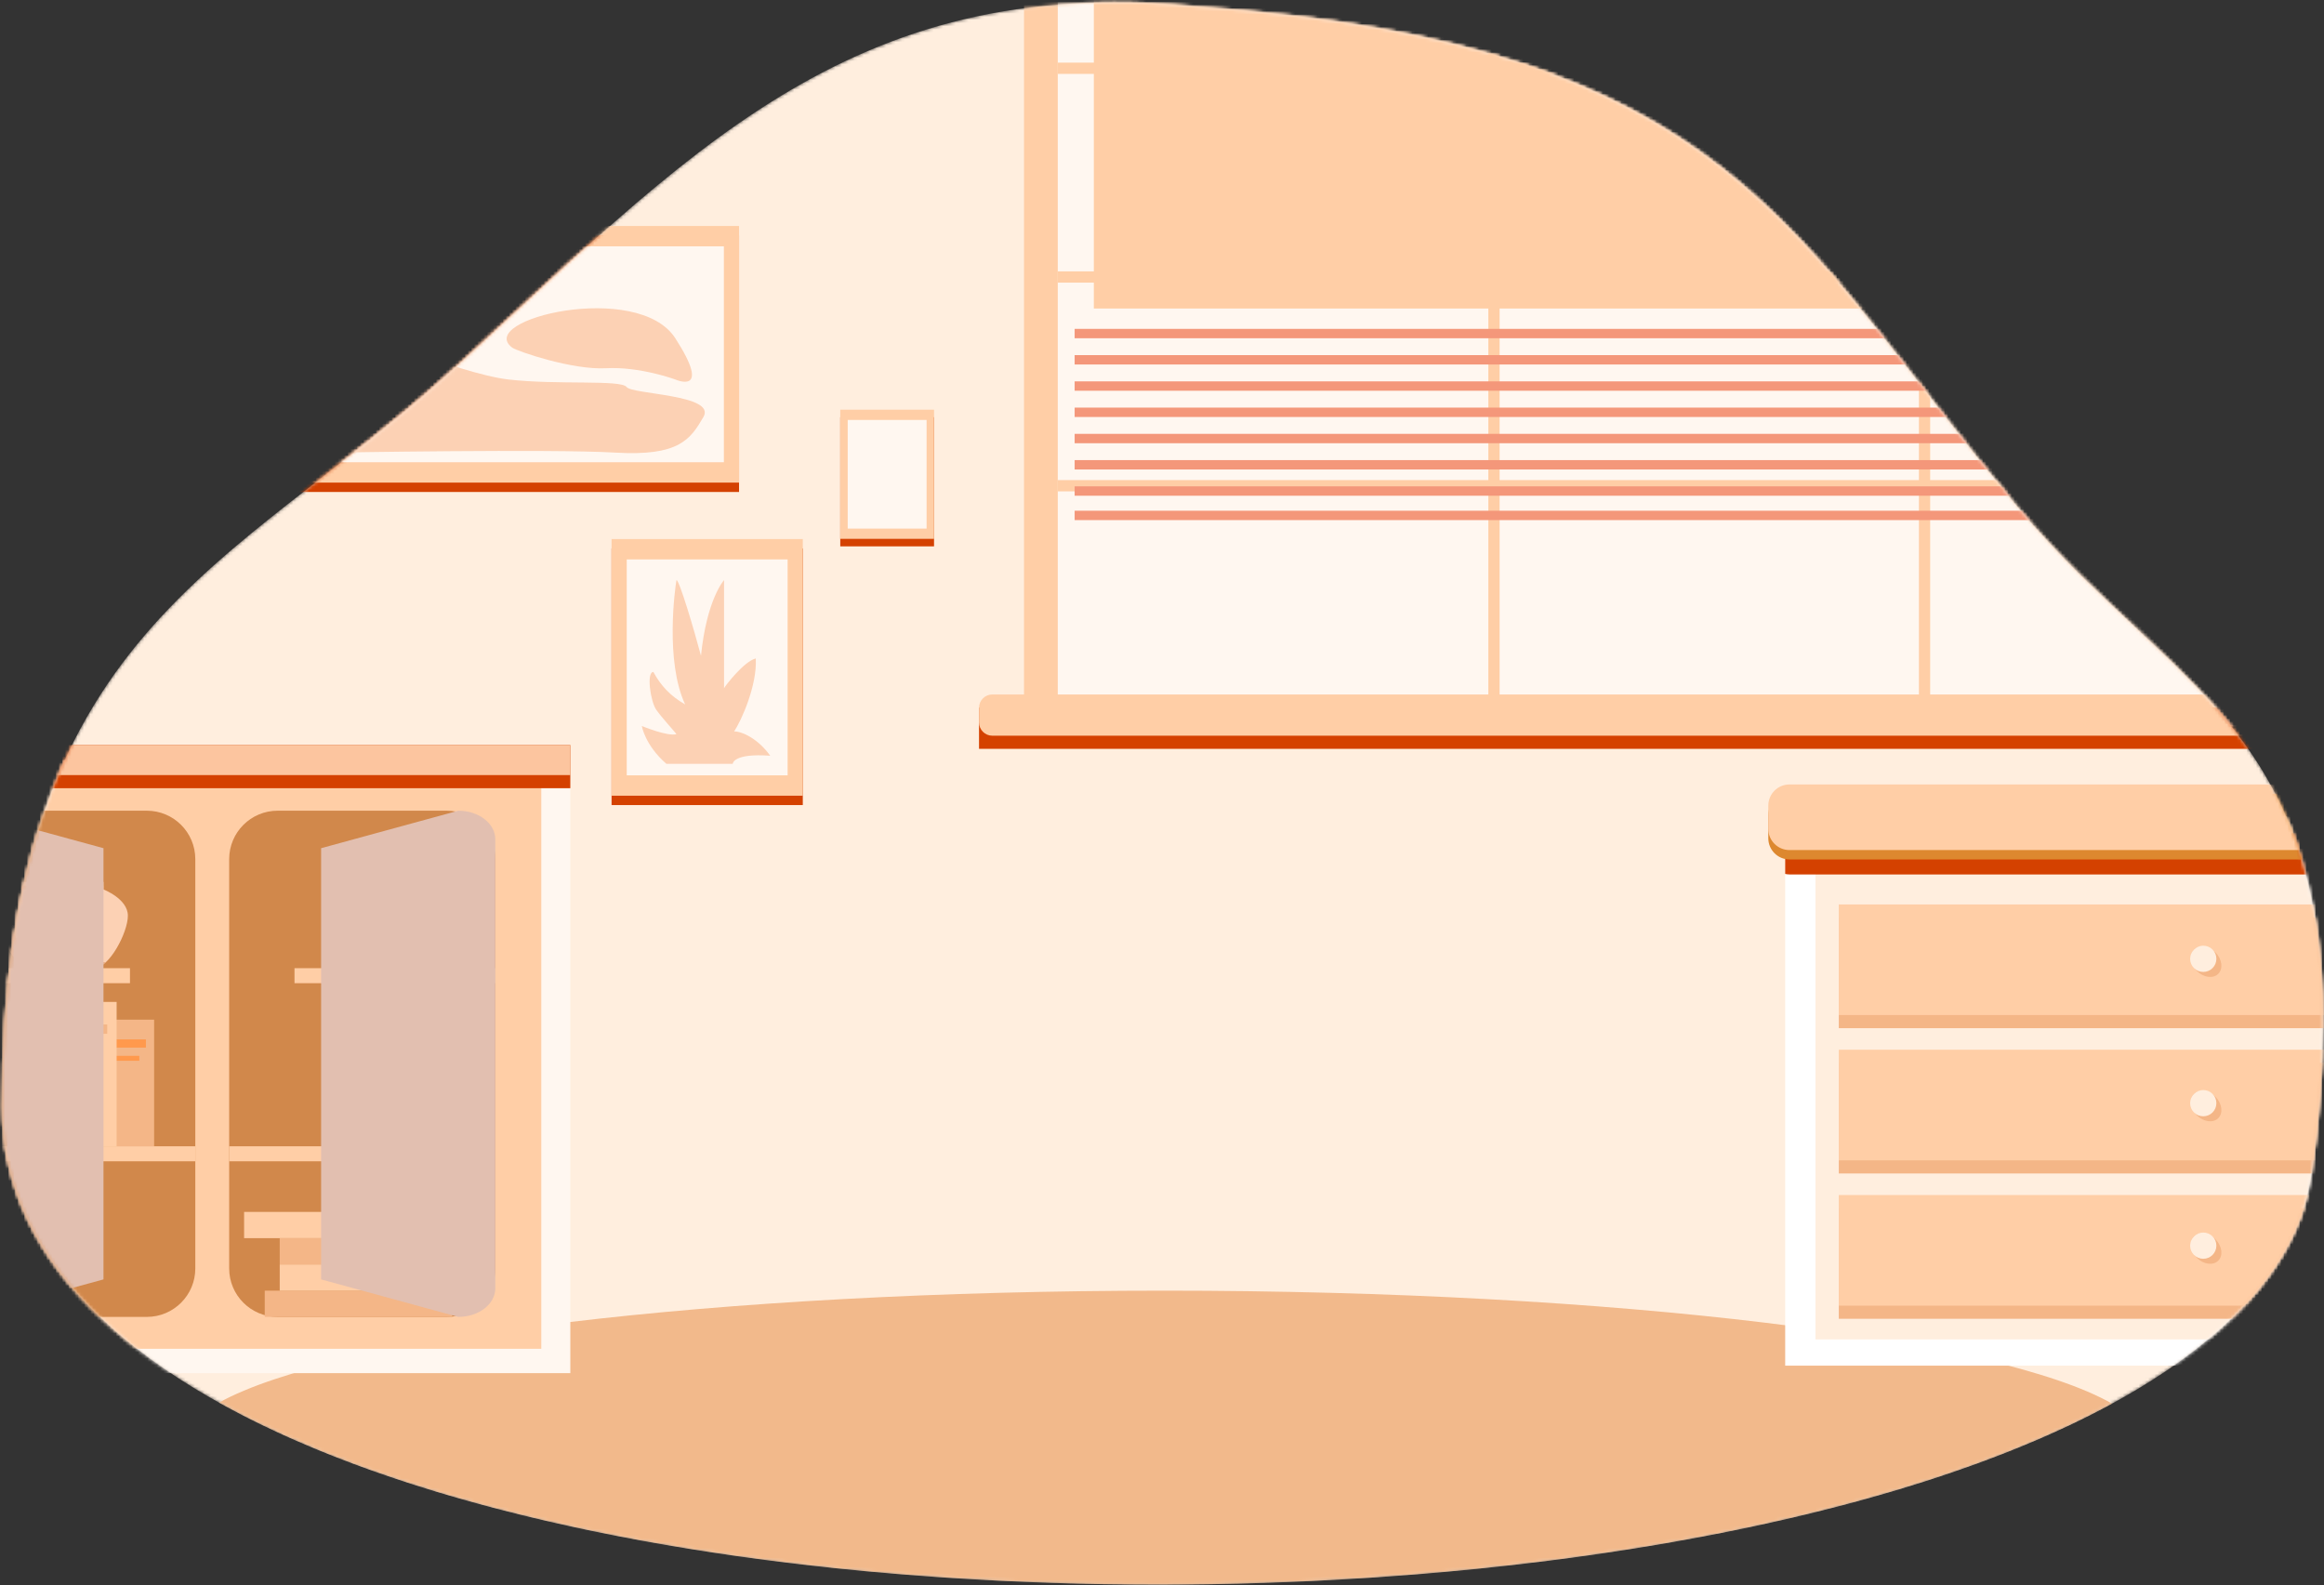 <?xml version="1.0" encoding="UTF-8"?>
<svg width="733px" height="500px" viewBox="0 0 733 500" version="1.1" xmlns="http://www.w3.org/2000/svg" xmlns:xlink="http://www.w3.org/1999/xlink">
    <rect x="0" y="0" width="733" height="500" fill="#333333" stroke="none"/>
    <!-- Generator: Sketch 60.1 (88133) - https://sketch.com -->
    <title>橱柜书柜窗子相框居家场景</title>
    <desc>Created with Sketch.</desc>
    <defs>
        <path d="M142.039,117.531 C73.446,180.035 0.714,199.133 0.714,349.327 L0.714,349.327 C0.714,451.722 182.929,499.984 365.164,500 L365.164,500 L365.339,500 C541.924,499.993 718.441,454.685 729.211,369.432 L729.211,369.432 C747.546,231.655 688.75,223.055 636.379,160.106 L636.379,160.106 C564.85,74.13 546.499,14.05 376.2,2.224 L376.2,2.224 C367.527,1.376 359.208,0.966 351.225,0.966 L351.225,0.966 C259.058,0.966 210.17,55.447 142.039,117.531" id="path-1"></path>
        <path d="M142.039,117.531 C73.446,180.035 0.714,199.133 0.714,349.327 L0.714,349.327 C0.714,451.722 182.929,499.984 365.164,500 L365.164,500 L365.339,500 C541.924,499.993 718.441,454.685 729.211,369.432 L729.211,369.432 C747.546,231.655 688.75,223.055 636.379,160.106 L636.379,160.106 C564.85,74.13 546.499,14.05 376.2,2.224 L376.2,2.224 C367.527,1.376 359.208,0.966 351.225,0.966 L351.225,0.966 C259.058,0.966 210.17,55.447 142.039,117.531" id="path-3"></path>
        <path d="M142.039,118.325 C73.446,180.829 0.714,199.927 0.714,350.121 L0.714,350.121 C0.714,452.516 182.929,500.778 365.164,500.794 L365.164,500.794 L365.339,500.794 C541.924,500.787 718.441,455.479 729.211,370.226 L729.211,370.226 C747.546,232.449 688.75,223.849 636.379,160.9 L636.379,160.9 C564.85,74.924 546.499,14.844 376.2,3.018 L376.2,3.018 C367.527,2.17 359.208,1.76 351.225,1.76 L351.225,1.76 C259.058,1.76 210.17,56.241 142.039,118.325 L142.039,118.325 Z" id="path-5"></path>
    </defs>
    <g id="页面-1" stroke="none" stroke-width="1" fill="none" fill-rule="evenodd">
        <g id="画板" transform="translate(-200, -155)">
            <g id="橱柜书柜窗子相框居家场景" transform="translate(200, 154)">
                <g id="编组" transform="translate(0, 0.794)">
                    <mask id="mask-2" fill="white">
                        <use xlink:href="#path-1"></use>
                    </mask>
                    <g id="Clip-2"></g>
                    <path d="M0.714,349.326 C0.714,550.966 707.326,542.687 729.211,369.431 C747.547,231.655 688.751,223.055 636.38,160.105 C564.85,74.129 546.499,14.05 376.2,2.224 C267.398,-8.42 216.071,50.069 142.039,117.531 C73.446,180.034 0.714,199.132 0.714,349.326" id="Fill-1" fill="#FFEEDE" mask="url(#mask-2)"></path>
                </g>
                <g id="编组" transform="translate(0, 0.794)">
                    <mask id="mask-4" fill="white">
                        <use xlink:href="#path-3"></use>
                    </mask>
                    <g id="Clip-4"></g>
                    <path d="M367.33,407.276 C225.377,407.276 105.723,422.214 69.051,442.593 C209.686,520.972 529.711,517.171 666.171,442.911 C630.176,422.37 510.019,407.276 367.33,407.276" id="Fill-3" fill="#F2B98B" mask="url(#mask-4)"></path>
                </g>
                <mask id="mask-6" fill="white">
                    <use xlink:href="#path-5"></use>
                </mask>
                <g id="Clip-6"></g>
                <polygon id="Fill-5" fill="#FFFFFF" mask="url(#mask-6)" points="563.056 431.723 829.148 431.723 829.148 258.467 563.056 258.467"></polygon>
                <polygon id="Fill-7" fill="#FFEEDE" mask="url(#mask-6)" points="572.604 423.444 819.6 423.444 819.6 260.241 572.604 260.241"></polygon>
                <path d="M563.056,276.637 C563.524,276.74 564.009,276.798 564.508,276.798 L827.696,276.798 C828.195,276.798 828.68,276.74 829.148,276.637 L829.148,263.788 L563.056,263.788 L563.056,276.637 Z" id="Fill-8" fill="#D44100" mask="url(#mask-6)"></path>
                <path d="M827.793,251.371 L564.41,251.371 C560.723,251.371 557.733,254.361 557.733,258.048 L557.733,265.39 C557.733,269.078 560.723,272.067 564.41,272.067 L827.793,272.067 C831.481,272.067 834.47,269.078 834.47,265.39 L834.47,258.048 C834.47,254.361 831.481,251.371 827.793,251.371" id="Fill-9" fill="#DD882F" mask="url(#mask-6)"></path>
                <path d="M827.793,248.414 L564.41,248.414 C560.723,248.414 557.733,251.404 557.733,255.091 L557.733,262.433 C557.733,266.121 560.723,269.11 564.41,269.11 L827.793,269.11 C831.481,269.11 834.47,266.121 834.47,262.433 L834.47,255.091 C834.47,251.404 831.481,248.414 827.793,248.414" id="Fill-10" fill="#FFCEA6" mask="url(#mask-6)"></path>
                <polygon id="Fill-11" fill="#F4B687" mask="url(#mask-6)" points="579.965 416.94 810.226 416.94 810.226 382.052 579.965 382.052"></polygon>
                <polygon id="Fill-12" fill="#FFCEA6" mask="url(#mask-6)" points="579.965 412.8 810.226 412.8 810.226 377.912 579.965 377.912"></polygon>
                <path d="M698.749,391.853 C700.862,393.968 701.266,396.993 699.649,398.609 C698.034,400.225 695.01,399.822 692.894,397.707 C690.779,395.592 690.376,392.568 691.992,390.952 C693.609,389.335 696.634,389.739 698.749,391.853" id="Fill-13" fill="#F4B687" mask="url(#mask-6)"></path>
                <path d="M699.058,393.878 C699.058,396.164 697.205,398.018 694.919,398.018 C692.633,398.018 690.78,396.164 690.78,393.878 C690.78,391.592 692.633,389.739 694.919,389.739 C697.205,389.739 699.058,391.592 699.058,393.878" id="Fill-14" fill="#FFEEDE" mask="url(#mask-6)"></path>
                <polygon id="Fill-15" fill="#F4B687" mask="url(#mask-6)" points="579.965 325.286 810.226 325.286 810.226 290.398 579.965 290.398"></polygon>
                <polygon id="Fill-16" fill="#FFCEA6" mask="url(#mask-6)" points="579.965 321.147 810.226 321.147 810.226 286.259 579.965 286.259"></polygon>
                <path d="M698.749,301.382 C700.862,303.496 701.266,306.521 699.649,308.137 C698.034,309.754 695.01,309.35 692.894,307.236 C690.779,305.121 690.376,302.097 691.992,300.48 C693.609,298.863 696.634,299.267 698.749,301.382" id="Fill-17" fill="#F4B687" mask="url(#mask-6)"></path>
                <path d="M699.058,303.407 C699.058,305.693 697.205,307.547 694.919,307.547 C692.633,307.547 690.78,305.693 690.78,303.407 C690.78,301.121 692.633,299.268 694.919,299.268 C697.205,299.268 699.058,301.121 699.058,303.407" id="Fill-18" fill="#FFEEDE" mask="url(#mask-6)"></path>
                <polygon id="Fill-19" fill="#F4B687" mask="url(#mask-6)" points="579.965 371.113 810.226 371.113 810.226 336.225 579.965 336.225"></polygon>
                <polygon id="Fill-20" fill="#FFCEA6" mask="url(#mask-6)" points="579.965 366.973 810.226 366.973 810.226 332.085 579.965 332.085"></polygon>
                <path d="M698.749,346.913 C700.862,349.027 701.266,352.052 699.649,353.669 C698.034,355.285 695.01,354.881 692.894,352.767 C690.779,350.652 690.376,347.628 691.992,346.011 C693.609,344.394 696.634,344.799 698.749,346.913" id="Fill-21" fill="#F4B687" mask="url(#mask-6)"></path>
                <path d="M699.058,348.938 C699.058,351.224 697.205,353.078 694.919,353.078 C692.633,353.078 690.78,351.224 690.78,348.938 C690.78,346.653 692.633,344.799 694.919,344.799 C697.205,344.799 699.058,346.653 699.058,348.938" id="Fill-22" fill="#FFEEDE" mask="url(#mask-6)"></path>
                <polygon id="Fill-23" fill="#FFCEA6" mask="url(#mask-6)" points="322.982 230.084 755.234 230.084 755.234 -9.399 322.982 -9.399"></polygon>
                <polygon id="Fill-24" fill="#FFF7F0" mask="url(#mask-6)" points="333.625 230.084 744.59 230.084 744.59 -11.173 333.625 -11.173"></polygon>
                <polygon id="Fill-25" fill="#D44100" mask="url(#mask-6)" points="308.79 237.179 770.016 237.179 770.016 224.17 308.79 224.17"></polygon>
                <path d="M765.82,233.04 L312.987,233.04 C310.669,233.04 308.79,231.161 308.79,228.843 L308.79,224.228 C308.79,221.91 310.669,220.031 312.987,220.031 L765.82,220.031 C768.137,220.031 770.016,221.91 770.016,224.228 L770.016,228.843 C770.016,231.161 768.137,233.04 765.82,233.04" id="Fill-26" fill="#FFCEA6" mask="url(#mask-6)"></path>
                <polygon id="Fill-27" fill="#FFCEA6" mask="url(#mask-6)" points="333.625 24.305 744.59 24.305 744.59 20.757 333.625 20.757"></polygon>
                <polygon id="Fill-28" fill="#FFCEA6" mask="url(#mask-6)" points="469.431 221.805 472.979 221.805 472.979 -23 469.431 -23"></polygon>
                <polygon id="Fill-29" fill="#FFCEA6" mask="url(#mask-6)" points="605.237 221.805 608.785 221.805 608.785 -23 605.237 -23"></polygon>
                <polygon id="Fill-30" fill="#FFCEA6" mask="url(#mask-6)" points="333.625 90.139 744.59 90.139 744.59 86.591 333.625 86.591"></polygon>
                <polygon id="Fill-31" fill="#FFCEA6" mask="url(#mask-6)" points="333.625 155.972 744.59 155.972 744.59 152.424 333.625 152.424"></polygon>
                <polygon id="Fill-32" fill="#FFCEA6" mask="url(#mask-6)" points="345 98.307 744.139 98.307 744.139 -17 345 -17"></polygon>
                <polygon id="Fill-33" fill="#F4977A" mask="url(#mask-6)" points="338.946 107.681 738.085 107.681 738.085 104.724 338.946 104.724"></polygon>
                <polygon id="Fill-34" fill="#F4977A" mask="url(#mask-6)" points="338.946 115.96 738.085 115.96 738.085 113.003 338.946 113.003"></polygon>
                <polygon id="Fill-35" fill="#F4977A" mask="url(#mask-6)" points="338.946 124.238 738.085 124.238 738.085 121.281 338.946 121.281"></polygon>
                <polygon id="Fill-36" fill="#F4977A" mask="url(#mask-6)" points="338.946 132.516 738.085 132.516 738.085 129.559 338.946 129.559"></polygon>
                <polygon id="Fill-37" fill="#F4977A" mask="url(#mask-6)" points="338.946 140.795 738.085 140.795 738.085 137.838 338.946 137.838"></polygon>
                <polygon id="Fill-38" fill="#F4977A" mask="url(#mask-6)" points="338.946 149.074 738.085 149.074 738.085 146.117 338.946 146.117"></polygon>
                <polygon id="Fill-39" fill="#F4977A" mask="url(#mask-6)" points="338.946 157.352 738.085 157.352 738.085 154.395 338.946 154.395"></polygon>
                <polygon id="Fill-40" fill="#F4977A" mask="url(#mask-6)" points="338.946 165.039 738.085 165.039 738.085 162.082 338.946 162.082"></polygon>
                <polygon id="Fill-41" fill="#D44100" mask="url(#mask-6)" points="265.024 173.317 294.598 173.317 294.598 132.583 265.024 132.583"></polygon>
                <polygon id="Fill-42" fill="#FFCEA6" mask="url(#mask-6)" points="265.024 170.952 294.598 170.952 294.598 130.218 265.024 130.218"></polygon>
                <polygon id="Fill-43" fill="#FFF7F0" mask="url(#mask-6)" points="267.372 167.719 292.251 167.719 292.251 133.451 267.372 133.451"></polygon>
                <polygon id="Fill-44" fill="#D44100" mask="url(#mask-6)" points="192.892 254.919 253.206 254.919 253.206 173.976 192.892 173.976"></polygon>
                <polygon id="Fill-45" fill="#FFCEA6" mask="url(#mask-6)" points="192.892 251.962 253.206 251.962 253.206 171.019 192.892 171.019"></polygon>
                <polygon id="Fill-46" fill="#FFF7F0" mask="url(#mask-6)" points="197.678 245.538 248.419 245.538 248.419 177.443 197.678 177.443"></polygon>
                <path d="M210.176,241.91 L231.1,241.91 C231.1,241.91 231.1,238.501 242.926,239.353 C239.287,234.24 234.284,231.684 231.554,231.684 C233.829,228.275 238.832,217.197 238.378,208.675 C234.738,209.527 228.825,217.197 228.37,218.049 L228.37,183.961 C228.37,183.961 222.912,189.927 221.093,207.823 C218.819,199.301 214.27,183.961 213.36,183.961 C212.905,186.517 209.721,209.527 216.09,223.162 C211.541,220.605 208.357,217.197 206.082,212.935 C203.808,212.935 205.173,222.309 206.992,224.866 C208.812,227.423 211.996,230.831 213.36,232.536 C210.631,233.388 202.444,229.979 202.444,229.979 C202.444,229.979 203.353,235.945 210.176,241.91" id="Fill-47" fill="#FCD1B4" mask="url(#mask-6)"></path>
                <polygon id="Fill-48" fill="#D44100" mask="url(#mask-6)" points="79.951 156.169 233.102 156.169 233.102 75.226 79.951 75.226"></polygon>
                <polygon id="Fill-49" fill="#FFCEA6" mask="url(#mask-6)" points="79.951 153.213 233.102 153.213 233.102 72.27 79.951 72.27"></polygon>
                <polygon id="Fill-50" fill="#FFF7F0" mask="url(#mask-6)" points="84.737 146.788 228.314 146.788 228.314 78.693 84.737 78.693"></polygon>
                <path d="M100.646,97.629 C106.559,103.542 144.995,118.917 160.369,120.691 C175.743,122.464 195.848,120.691 197.622,123.056 C199.396,125.421 226.005,125.421 221.866,132.517 C217.727,139.612 214.179,144.934 194.074,143.752 C173.969,142.569 105.376,143.752 105.376,143.752 L100.646,97.629 Z" id="Fill-51" fill="#FCD1B4" mask="url(#mask-6)"></path>
                <path d="M161.552,110.638 C163.048,111.76 180.474,117.734 191.117,117.142 C201.761,116.551 212.996,120.69 212.996,120.69 C212.996,120.69 224.823,126.012 212.996,107.681 C201.17,89.35 149.725,101.768 161.552,110.638" id="Fill-52" fill="#FCD1B4" mask="url(#mask-6)"></path>
                <polygon id="Fill-53" fill="#FFF7F0" mask="url(#mask-6)" points="-46 434.088 179.883 434.088 179.883 240.727 -46 240.727"></polygon>
                <polygon id="Fill-54" fill="#FFCEA6" mask="url(#mask-6)" points="-36.842 426.401 170.726 426.401 170.726 240.728 -36.842 240.728"></polygon>
                <path d="M140.944,416.348 L87.566,416.348 C79.126,416.348 72.283,409.506 72.283,401.066 L72.283,271.975 C72.283,263.535 79.126,256.693 87.566,256.693 L140.944,256.693 C149.384,256.693 156.226,263.535 156.226,271.975 L156.226,401.066 C156.226,409.506 149.384,416.348 140.944,416.348" id="Fill-55" fill="#D1884B" mask="url(#mask-6)"></path>
                <polygon id="Fill-56" fill="#F4B687" mask="url(#mask-6)" points="83.499 416.348 142.63 416.348 142.63 408.07 83.499 408.07"></polygon>
                <polygon id="Fill-57" fill="#FFCEA6" mask="url(#mask-6)" points="88.229 408.07 147.36 408.07 147.36 399.792 88.229 399.792"></polygon>
                <polygon id="Fill-58" fill="#FFCEA6" mask="url(#mask-6)" points="76.993 391.513 136.125 391.513 136.125 383.235 76.993 383.235"></polygon>
                <polygon id="Fill-59" fill="#F4B687" mask="url(#mask-6)" points="88.229 399.791 147.36 399.791 147.36 391.513 88.229 391.513"></polygon>
                <path d="M46.317,416.348 L-7.06,416.348 C-15.501,416.348 -22.343,409.506 -22.343,401.066 L-22.343,271.975 C-22.343,263.535 -15.501,256.693 -7.06,256.693 L46.317,256.693 C54.757,256.693 61.6,263.535 61.6,271.975 L61.6,401.066 C61.6,409.506 54.757,416.348 46.317,416.348" id="Fill-60" fill="#D1884B" mask="url(#mask-6)"></path>
                <polygon id="Fill-61" fill="#F4B687" mask="url(#mask-6)" points="19.045 362.538 48.611 362.538 48.611 322.599 19.045 322.599"></polygon>
                <polygon id="Fill-62" fill="#FF994D" mask="url(#mask-6)" points="21.638 331.416 46.017 331.416 46.017 328.823 21.638 328.823"></polygon>
                <polygon id="Fill-63" fill="#FF994D" mask="url(#mask-6)" points="23.713 335.566 43.942 335.566 43.942 334.01 23.713 334.01"></polygon>
                <polygon id="Fill-64" fill="#FFCEA6" mask="url(#mask-6)" points="3.079 362.538 36.784 362.538 36.784 317.007 3.079 317.007"></polygon>
                <polygon id="Fill-65" fill="#F4B687" mask="url(#mask-6)" points="6.036 327.06 33.828 327.06 33.828 324.103 6.036 324.103"></polygon>
                <polygon id="Fill-66" fill="#F4B687" mask="url(#mask-6)" points="8.401 331.79 31.462 331.79 31.462 330.016 8.401 330.016"></polygon>
                <polygon id="Fill-67" fill="#D44100" mask="url(#mask-6)" points="-46 249.597 179.883 249.597 179.883 235.997 -46 235.997"></polygon>
                <polygon id="Fill-68" fill="#FCC59F" mask="url(#mask-6)" points="-46 245.458 179.883 245.458 179.883 235.997 -46 235.997"></polygon>
                <polygon id="Fill-69" fill="#FFCEA6" mask="url(#mask-6)" points="92.888 311.094 156.226 311.094 156.226 306.364 92.888 306.364"></polygon>
                <polygon id="Fill-70" fill="#FFCEA6" mask="url(#mask-6)" points="-22.343 311.094 40.996 311.094 40.996 306.364 -22.343 306.364"></polygon>
                <polygon id="Fill-71" fill="#FFCEA6" mask="url(#mask-6)" points="-1.739 367.269 61.6 367.269 61.6 362.539 -1.739 362.539"></polygon>
                <polygon id="Fill-72" fill="#FFCEA6" mask="url(#mask-6)" points="72.283 367.269 135.622 367.269 135.622 362.539 72.283 362.539"></polygon>
                <polygon id="Fill-73" fill="#FCD1B4" mask="url(#mask-6)" points="6.627 281.528 32.645 281.528 32.645 279.163 6.627 279.163"></polygon>
                <polygon id="Fill-74" fill="#EAAC81" mask="url(#mask-6)" points="6.627 281.528 32.645 281.528 32.645 280.345 6.627 280.345"></polygon>
                <path d="M32.645,281.528 L19.636,281.528 L6.627,281.528 C6.627,281.528 -1.06,284.485 -1.06,289.806 C-1.06,295.128 4.853,306.363 9.584,306.363 L19.636,306.363 L29.688,306.363 C34.419,306.363 40.332,295.128 40.332,289.806 C40.332,284.485 32.645,281.528 32.645,281.528" id="Fill-75" fill="#FCD1B4" mask="url(#mask-6)"></path>
                <path d="M33.335,304.536 C33.327,304.534 19.042,303.406 10.766,301.634 C2.489,299.86 2.023,284.272 2.023,284.265 C0.386,285.637 -1.061,287.498 -1.061,289.807 C-1.061,295.128 4.853,306.363 9.584,306.363 L19.636,306.363 L29.688,306.363 C30.867,306.363 32.119,305.666 33.335,304.536" id="Fill-76" fill="#EAAC81" mask="url(#mask-6)"></path>
                <path d="M144.564,416.348 L101.282,404.522 L101.282,268.519 L144.564,256.693 C151.005,256.693 156.226,260.739 156.226,265.73 L156.226,407.312 C156.226,412.302 151.005,416.348 144.564,416.348" id="Fill-77" fill="#E2BFB0" mask="url(#mask-6)"></path>
                <path d="M-10.641,416.348 L32.641,404.522 L32.641,268.519 L-10.641,256.693 C-17.082,256.693 -22.303,260.739 -22.303,265.73 L-22.303,407.312 C-22.303,412.302 -17.082,416.348 -10.641,416.348" id="Fill-78" fill="#E2BFB0" mask="url(#mask-6)"></path>
            </g>
        </g>
    </g>
</svg>